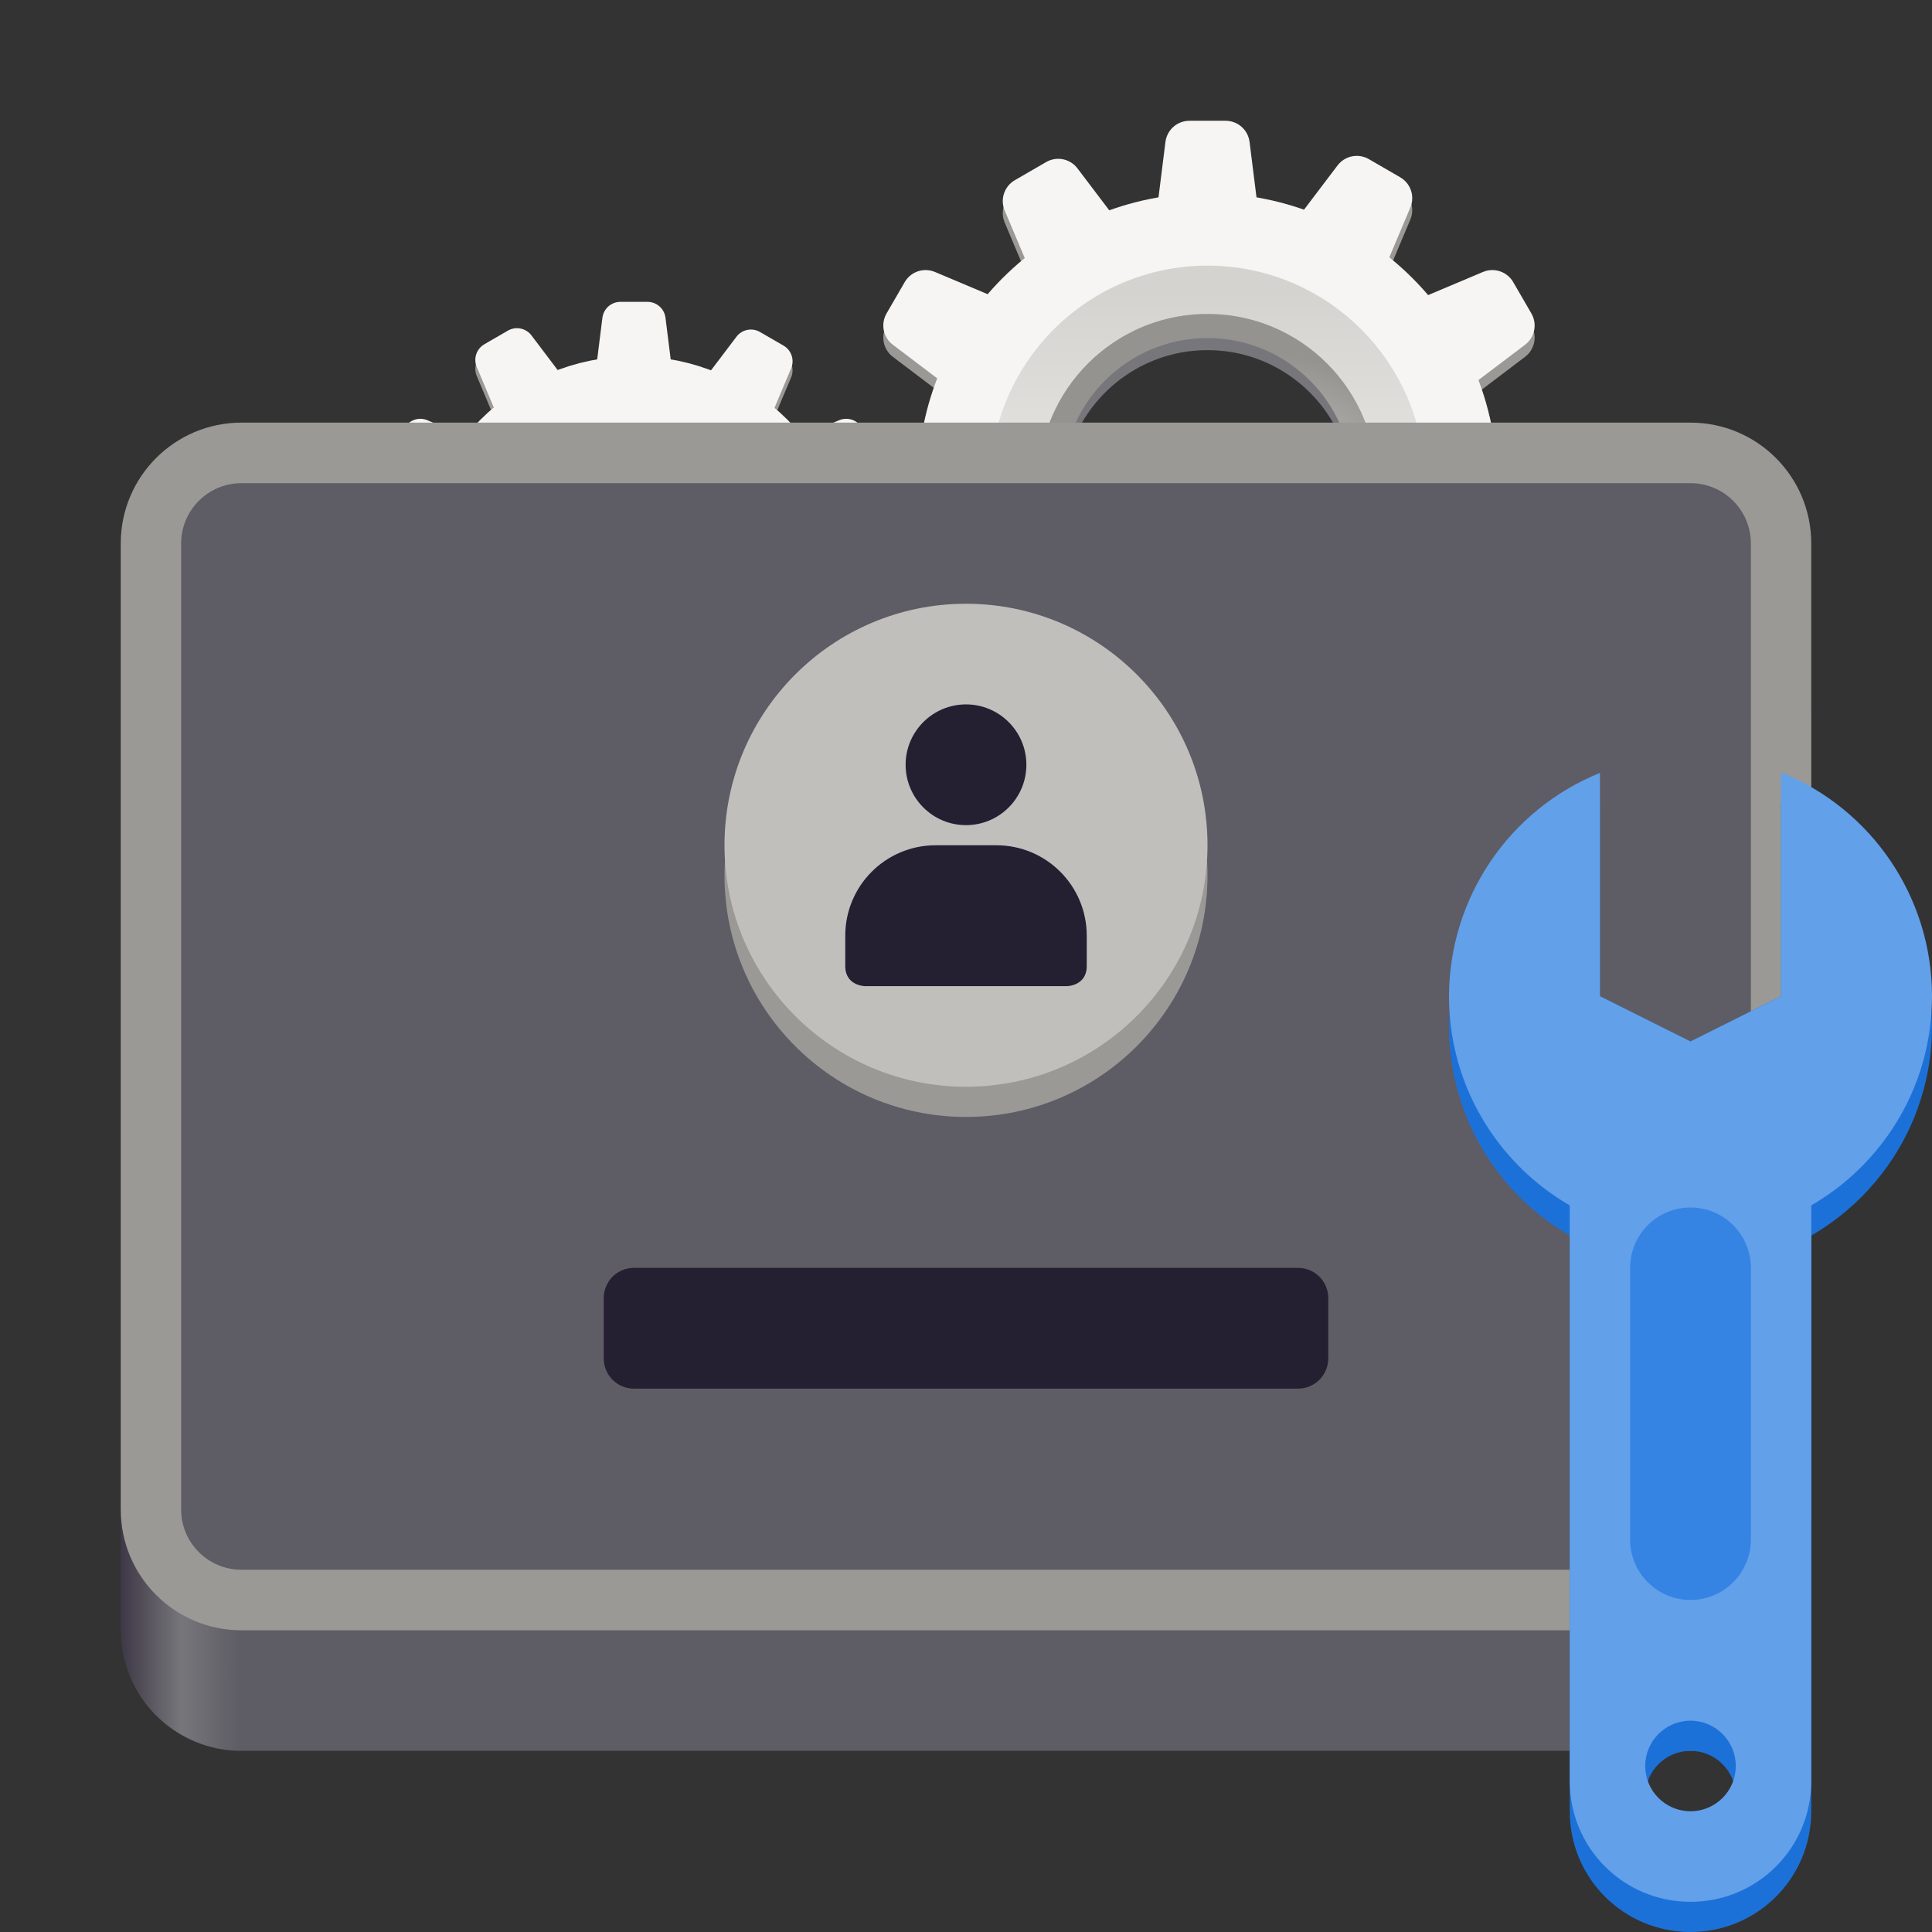 <?xml version="1.0" encoding="UTF-8"?>
<svg height="128px" viewBox="0 0 128 128" width="128px" xmlns="http://www.w3.org/2000/svg" xmlns:xlink="http://www.w3.org/1999/xlink">
    <rect x="0" y="0" width="128" height="128" fill="#333333" stroke="none"/>
    <linearGradient id="a" gradientUnits="userSpaceOnUse" x1="64" x2="64" y1="262.5" y2="232">
        <stop offset="0" stop-color="#9a9996"/>
        <stop offset="1" stop-color="#77767b"/>
    </linearGradient>
    <radialGradient id="b" cx="-243.067" cy="-74.6" gradientUnits="userSpaceOnUse" r="28.267">
        <stop offset="0" stop-color="#d5d3cf"/>
        <stop offset="1" stop-color="#949390"/>
    </radialGradient>
    <linearGradient id="c" gradientUnits="userSpaceOnUse" x1="204" x2="268" y1="-64" y2="-64">
        <stop offset="0" stop-color="#d5d3cf"/>
        <stop offset="1" stop-color="#f6f5f4"/>
    </linearGradient>
    <linearGradient id="d" gradientUnits="userSpaceOnUse" x1="8" x2="120" y1="116" y2="116">
        <stop offset="0" stop-color="#3d3846"/>
        <stop offset="0.036" stop-color="#77767b"/>
        <stop offset="0.071" stop-color="#5e5c64"/>
        <stop offset="0.929" stop-color="#5e5c64"/>
        <stop offset="0.964" stop-color="#77767b"/>
        <stop offset="1" stop-color="#3d3846"/>
    </linearGradient>
    <path d="m 81.199 55.199 h -2.398 l -0.801 -6.398 h 4 z m 0 0" fill="#9a9996" stroke="#9a9996" stroke-linecap="round" stroke-linejoin="round" stroke-width="3.2"/>
    <path d="m 78.801 10.398 h 2.398 l 0.801 6.402 h -4 z m 0 0" fill="#9a9996" stroke="#9a9996" stroke-linecap="round" stroke-linejoin="round" stroke-width="3.2"/>
    <path d="m 667 291.996 h -5.996 l -2.002 -15.996 h 10 z m 0 0" fill="#9a9996" stroke="#9a9996" stroke-linecap="round" stroke-linejoin="round" stroke-width="8" transform="matrix(0 0.4 -0.4 0 174.4 -232.8)"/>
    <path d="m 661.004 180.004 h 5.996 l 2.002 15.996 h -10 z m 0 0" fill="#9a9996" stroke="#9a9996" stroke-linecap="round" stroke-linejoin="round" stroke-width="8" transform="matrix(0 0.4 -0.4 0 174.4 -232.8)"/>
    <path d="m 667.005 292 l -6.003 -0.007 l -2.006 -15.993 l 10.002 -0.001 z m 0 0" fill="#9a9996" stroke="#9a9996" stroke-linecap="round" stroke-linejoin="round" stroke-width="8" transform="matrix(-0.2 0.346 -0.346 -0.2 294.553 -150.016)"/>
    <path d="m 660.999 179.997 l 6.003 0.007 l 1.997 15.998 l -10.002 0.001 z m 0 0" fill="#9a9996" stroke="#9a9996" stroke-linecap="round" stroke-linejoin="round" stroke-width="8" transform="matrix(-0.2 0.346 -0.346 -0.2 294.553 -150.016)"/>
    <path d="m 666.997 292.001 l -5.998 -0.001 l -2.001 -16.006 l 10.01 0.006 z m 0 0" fill="#9a9996" stroke="#9a9996" stroke-linecap="round" stroke-linejoin="round" stroke-width="8" transform="matrix(-0.346 0.2 -0.2 -0.346 357.216 -18.247)"/>
    <path d="m 661.001 180.004 l 5.998 0.001 l 2.006 15.998 l -10.01 -0.006 z m 0 0" fill="#9a9996" stroke="#9a9996" stroke-linecap="round" stroke-linejoin="round" stroke-width="8" transform="matrix(-0.346 0.2 -0.2 -0.346 357.216 -18.247)"/>
    <path d="m 666.999 291.994 l -5.998 0.001 l -2.006 -15.993 l 10.01 -0.006 z m 0 0" fill="#9a9996" stroke="#9a9996" stroke-linecap="round" stroke-linejoin="round" stroke-width="8" transform="matrix(0.346 0.2 -0.2 0.346 -102.816 -181.753)"/>
    <path d="m 660.999 180 l 5.998 -0.001 l 2.011 16.002 l -10.01 0.006 z m 0 0" fill="#9a9996" stroke="#9a9996" stroke-linecap="round" stroke-linejoin="round" stroke-width="8" transform="matrix(0.346 0.2 -0.2 0.346 -102.816 -181.753)"/>
    <path d="m 667.002 291.995 l -6.003 0.007 l -2.001 -16.006 l 10.002 0.001 z m 0 0" fill="#9a9996" stroke="#9a9996" stroke-linecap="round" stroke-linejoin="round" stroke-width="8" transform="matrix(0.2 0.346 -0.346 0.2 28.953 -244.416)"/>
    <path d="m 661.001 180.007 l 6.003 -0.007 l 1.993 16.002 l -10.002 -0.001 z m 0 0" fill="#9a9996" stroke="#9a9996" stroke-linecap="round" stroke-linejoin="round" stroke-width="8" transform="matrix(0.2 0.346 -0.346 0.2 28.953 -244.416)"/>
    <path d="m 81.199 54.398 h -2.398 l -0.801 -6.398 h 4 z m 0 0" fill="#f6f5f4" stroke="#f6f5f4" stroke-linecap="round" stroke-linejoin="round" stroke-width="3.2"/>
    <path d="m 78.801 9.602 h 2.398 l 0.801 6.398 h -4 z m 0 0" fill="#f6f5f4" stroke="#f6f5f4" stroke-linecap="round" stroke-linejoin="round" stroke-width="3.2"/>
    <path d="m 666.998 291.996 h -5.996 l -2.002 -15.996 h 10 z m 0 0" fill="#f6f5f4" stroke="#f6f5f4" stroke-linecap="round" stroke-linejoin="round" stroke-width="8" transform="matrix(0 0.4 -0.4 0 174.4 -233.6)"/>
    <path d="m 661.002 180.004 h 5.996 l 2.002 15.996 h -10 z m 0 0" fill="#f6f5f4" stroke="#f6f5f4" stroke-linecap="round" stroke-linejoin="round" stroke-width="8" transform="matrix(0 0.4 -0.4 0 174.4 -233.6)"/>
    <path d="m 667.003 292.001 l -6.003 -0.007 l -2.006 -15.993 l 10.002 -0.001 z m 0 0" fill="#f6f5f4" stroke="#f6f5f4" stroke-linecap="round" stroke-linejoin="round" stroke-width="8" transform="matrix(-0.2 0.346 -0.346 -0.2 294.553 -150.816)"/>
    <path d="m 660.998 179.998 l 6.003 0.007 l 2.006 15.993 l -10.01 0.006 z m 0 0" fill="#f6f5f4" stroke="#f6f5f4" stroke-linecap="round" stroke-linejoin="round" stroke-width="8" transform="matrix(-0.2 0.346 -0.346 -0.2 294.553 -150.816)"/>
    <path d="m 667.001 291.994 l -6.003 0.007 l -2.001 -16.006 l 10.01 0.006 z m 0 0" fill="#f6f5f4" stroke="#f6f5f4" stroke-linecap="round" stroke-linejoin="round" stroke-width="8" transform="matrix(-0.346 0.2 -0.2 -0.346 357.216 -19.047)"/>
    <path d="m 661 180.006 l 6.003 -0.007 l 2.001 16.006 l -10.01 -0.006 z m 0 0" fill="#f6f5f4" stroke="#f6f5f4" stroke-linecap="round" stroke-linejoin="round" stroke-width="8" transform="matrix(-0.346 0.2 -0.2 -0.346 357.216 -19.047)"/>
    <path d="m 667.003 292.001 l -6.003 -0.007 l -2.006 -15.993 l 10.01 -0.006 z m 0 0" fill="#f6f5f4" stroke="#f6f5f4" stroke-linecap="round" stroke-linejoin="round" stroke-width="8" transform="matrix(0.346 0.2 -0.2 0.346 -102.816 -182.553)"/>
    <path d="m 660.998 179.998 l 6.003 0.007 l 2.006 15.993 l -10.01 0.006 z m 0 0" fill="#f6f5f4" stroke="#f6f5f4" stroke-linecap="round" stroke-linejoin="round" stroke-width="8" transform="matrix(0.346 0.2 -0.2 0.346 -102.816 -182.553)"/>
    <path d="m 667.001 291.994 l -6.003 0.007 l -2.001 -16.006 l 10.01 0.006 z m 0 0" fill="#f6f5f4" stroke="#f6f5f4" stroke-linecap="round" stroke-linejoin="round" stroke-width="8" transform="matrix(0.2 0.346 -0.346 0.2 28.953 -245.216)"/>
    <path d="m 661 180.006 l 6.003 -0.007 l 1.993 16.002 l -10.002 -0.001 z m 0 0" fill="#f6f5f4" stroke="#f6f5f4" stroke-linecap="round" stroke-linejoin="round" stroke-width="8" transform="matrix(0.2 0.346 -0.346 0.2 28.953 -245.216)"/>
    <path d="m 99.996 238.002 c 0 19.883 -16.113 35.996 -35.996 35.996 s -35.996 -16.113 -35.996 -35.996 s 16.113 -36.006 35.996 -36.006 s 35.996 16.123 35.996 36.006 z m 0 0" fill="none" stroke="url(#a)" stroke-width="24" transform="matrix(0.4 0 0 0.4 54.4 -62.4)"/>
    <path d="m 95.199 32 c 0 8.395 -6.805 15.199 -15.199 15.199 s -15.199 -6.805 -15.199 -15.199 s 6.805 -15.199 15.199 -15.199 s 15.199 6.805 15.199 15.199 z m 0 0" fill="none" stroke="#f6f5f4" stroke-width="8"/>
    <g stroke-linejoin="round">
        <path d="m -209.496 -64 c 0 14.639 -11.865 26.504 -26.504 26.504 s -26.504 -11.865 -26.504 -26.504 s 11.865 -26.504 26.504 -26.504 s 26.504 11.865 26.504 26.504 z m -0.01 0 h 0.01 m 0 0" fill="none" stroke="url(#b)" stroke-linecap="square" stroke-width="5" transform="matrix(0 -0.4 -0.4 0 54.4 -62.4)"/>
        <path d="m 268.002 -64 c 0 17.676 -14.326 32.002 -32.002 32.002 c -17.676 0 -32.002 -14.326 -32.002 -32.002 c 0 -17.676 14.326 -32.002 32.002 -32.002 c 17.676 0 32.002 14.326 32.002 32.002 z m 0 0" fill="none" stroke="url(#c)" stroke-linecap="square" stroke-width="8" transform="matrix(0 0.4 -0.4 0 54.4 -62.4)"/>
        <path d="m 42.898 55.398 h -1.797 l -0.602 -4.797 h 3 z m 0 0" fill="#9a9996" stroke="#9a9996" stroke-linecap="round" stroke-width="2.4"/>
        <path d="m 41.102 21.801 h 1.797 l 0.602 4.801 h -3 z m 0 0" fill="#9a9996" stroke="#9a9996" stroke-linecap="round" stroke-width="2.4"/>
        <path d="m 667 292.003 h -6.003 l -1.992 -16.003 h 10 z m 0 0" fill="#9a9996" stroke="#9a9996" stroke-linecap="round" stroke-width="8" transform="matrix(0 0.3 -0.3 0 112.8 -160.6)"/>
        <path d="m 660.997 179.997 h 6.003 l 2.005 16.003 h -10 z m 0 0" fill="#9a9996" stroke="#9a9996" stroke-linecap="round" stroke-width="8" transform="matrix(0 0.3 -0.3 0 112.8 -160.6)"/>
        <path d="m 667.005 292 l -6.003 -0.007 l -2.004 -15.998 l 9.999 0.001 z m 0 0" fill="#9a9996" stroke="#9a9996" stroke-linecap="round" stroke-width="8" transform="matrix(-0.15 0.26 -0.26 -0.15 202.915 -98.512)"/>
        <path d="m 660.994 180.001 l 6.003 0.007 l 2.004 15.998 l -9.999 -0.001 z m 0 0" fill="#9a9996" stroke="#9a9996" stroke-linecap="round" stroke-width="8" transform="matrix(-0.15 0.26 -0.26 -0.15 202.915 -98.512)"/>
        <path d="m 667 292.003 l -5.997 -0.004 l -2.009 -16 l 10.01 0.006 z m 0 0" fill="#9a9996" stroke="#9a9996" stroke-linecap="round" stroke-width="8" transform="matrix(-0.26 0.15 -0.15 -0.26 249.912 0.315)"/>
        <path d="m 660.999 180 l 5.997 0.004 l 2.009 16 l -10.01 -0.006 z m 0 0" fill="#9a9996" stroke="#9a9996" stroke-linecap="round" stroke-width="8" transform="matrix(-0.26 0.15 -0.15 -0.26 249.912 0.315)"/>
        <path d="m 666.996 291.996 l -5.997 0.004 l -2.004 -15.998 l 10.01 -0.006 z m 0 0" fill="#9a9996" stroke="#9a9996" stroke-linecap="round" stroke-width="8" transform="matrix(0.26 0.15 -0.15 0.26 -95.112 -122.315)"/>
        <path d="m 661.003 180.001 l 5.997 -0.004 l 2.004 15.998 l -10.01 0.006 z m 0 0" fill="#9a9996" stroke="#9a9996" stroke-linecap="round" stroke-width="8" transform="matrix(0.26 0.15 -0.15 0.26 -95.112 -122.315)"/>
        <path d="m 666.997 291.992 l -6.003 0.007 l -1.991 -16.004 l 9.999 -0.001 z m 0 0" fill="#9a9996" stroke="#9a9996" stroke-linecap="round" stroke-width="8" transform="matrix(0.15 0.26 -0.26 0.15 3.715 -169.312)"/>
        <path d="m 661.001 180.007 l 6.003 -0.007 l 1.991 16.004 l -9.999 0.001 z m 0 0" fill="#9a9996" stroke="#9a9996" stroke-linecap="round" stroke-width="8" transform="matrix(0.15 0.26 -0.26 0.15 3.715 -169.312)"/>
        <path d="m 42.898 54.801 h -1.797 l -0.602 -4.801 h 3 z m 0 0" fill="#f6f5f4" stroke="#f6f5f4" stroke-linecap="round" stroke-width="2.4"/>
        <path d="m 41.102 21.199 h 1.797 l 0.602 4.801 h -3 z m 0 0" fill="#f6f5f4" stroke="#f6f5f4" stroke-linecap="round" stroke-width="2.4"/>
        <path d="m 666.995 292.003 h -5.99 l -2.005 -16.003 h 10 z m 0 0" fill="#f6f5f4" stroke="#f6f5f4" stroke-linecap="round" stroke-width="8" transform="matrix(0 0.3 -0.3 0 112.8 -161.2)"/>
        <path d="m 661.005 179.997 h 5.99 l 2.005 16.003 h -10 z m 0 0" fill="#f6f5f4" stroke="#f6f5f4" stroke-linecap="round" stroke-width="8" transform="matrix(0 0.3 -0.3 0 112.8 -161.2)"/>
        <path d="m 667 292.003 l -6.003 -0.007 l -2.004 -15.998 l 9.999 0.001 z m 0 0" fill="#f6f5f4" stroke="#f6f5f4" stroke-linecap="round" stroke-width="8" transform="matrix(-0.15 0.26 -0.26 -0.15 202.915 -99.112)"/>
        <path d="m 661 179.997 l 6.003 0.007 l 2.004 15.998 l -10.01 0.006 z m 0 0" fill="#f6f5f4" stroke="#f6f5f4" stroke-linecap="round" stroke-width="8" transform="matrix(-0.15 0.26 -0.26 -0.15 202.915 -99.112)"/>
        <path d="m 667.003 291.996 l -6.003 0.007 l -2.002 -16.011 l 10.01 0.006 z m 0 0" fill="#f6f5f4" stroke="#f6f5f4" stroke-linecap="round" stroke-width="8" transform="matrix(-0.26 0.15 -0.15 -0.26 249.912 -0.285)"/>
        <path d="m 660.997 180.004 l 6.003 -0.007 l 2.002 16.011 l -10.01 -0.006 z m 0 0" fill="#f6f5f4" stroke="#f6f5f4" stroke-linecap="round" stroke-width="8" transform="matrix(-0.26 0.15 -0.15 -0.26 249.912 -0.285)"/>
        <path d="m 667 292.003 l -6.003 -0.007 l -2.004 -15.998 l 10.01 -0.006 z m 0 0" fill="#f6f5f4" stroke="#f6f5f4" stroke-linecap="round" stroke-width="8" transform="matrix(0.26 0.15 -0.15 0.26 -95.112 -122.915)"/>
        <path d="m 661.001 179.996 l 6.003 0.007 l 2.004 15.998 l -10.01 0.006 z m 0 0" fill="#f6f5f4" stroke="#f6f5f4" stroke-linecap="round" stroke-width="8" transform="matrix(0.26 0.15 -0.15 0.26 -95.112 -122.915)"/>
        <path d="m 667.004 291.996 l -6.003 0.007 l -2.002 -16.011 l 10.01 0.006 z m 0 0" fill="#f6f5f4" stroke="#f6f5f4" stroke-linecap="round" stroke-width="8" transform="matrix(0.15 0.26 -0.26 0.15 3.715 -169.912)"/>
        <path d="m 660.997 180.004 l 6.003 -0.007 l 1.991 16.004 l -9.999 0.001 z m 0 0" fill="#f6f5f4" stroke="#f6f5f4" stroke-linecap="round" stroke-width="8" transform="matrix(0.15 0.26 -0.26 0.15 3.715 -169.912)"/>
    </g>
    <path d="m 100.003 238.005 c 0 19.883 -16.12 35.99 -36.003 35.99 s -36.003 -16.107 -36.003 -35.99 c 0 -19.883 16.12 -36.003 36.003 -36.003 s 36.003 16.12 36.003 36.003 z m 0 0" fill="none" stroke="url(#a)" stroke-width="24" transform="matrix(0.3 0 0 0.3 22.8 -32.8)"/>
    <path d="m 53.398 38 c 0 6.297 -5.102 11.398 -11.398 11.398 s -11.398 -5.102 -11.398 -11.398 c 0 -6.297 5.102 -11.398 11.398 -11.398 s 11.398 5.102 11.398 11.398 z m 0 0" fill="none" stroke="#f6f5f4" stroke-width="6"/>
    <path d="m -209.503 -64 c 0 14.635 -11.862 26.497 -26.497 26.497 s -26.497 -11.862 -26.497 -26.497 s 11.862 -26.497 26.497 -26.497 s 26.497 11.862 26.497 26.497 z m 0 0" fill="none" stroke="url(#b)" stroke-linecap="square" stroke-linejoin="round" stroke-width="5" transform="matrix(0 -0.3 -0.3 0 22.8 -32.8)"/>
    <path d="m 16 40 h 96 c 4.418 0 8 3.582 8 8 v 60 c 0 4.418 -3.582 8 -8 8 h -96 c -4.418 0 -8 -3.582 -8 -8 v -60 c 0 -4.418 3.582 -8 8 -8 z m 0 0" fill="url(#d)"/>
    <path d="m 16 28 h 96 c 4.418 0 8 3.582 8 8 v 64.012 c 0 4.418 -3.582 8 -8 8 h -96 c -4.418 0 -8 -3.582 -8 -8 v -64.012 c 0 -4.418 3.582 -8 8 -8 z m 0 0" fill="#9a9996"/>
    <path d="m 16 32.012 h 96 c 2.211 0 4 1.789 4 4 v 63.988 c 0 2.211 -1.789 4 -4 4 h -96 c -2.211 0 -4 -1.789 -4 -4 v -63.988 c 0 -2.211 1.789 -4 4 -4 z m 0 0" fill="#5e5c64"/>
    <path d="m 80 58 c 0 8.836 -7.164 16 -16 16 s -16 -7.164 -16 -16 s 7.164 -16 16 -16 s 16 7.164 16 16 z m 0 0" fill="#9a9996"/>
    <path d="m 80 56 c 0 8.836 -7.164 16 -16 16 s -16 -7.164 -16 -16 s 7.164 -16 16 -16 s 16 7.164 16 16 z m 0 0" fill="#c0bfbc"/>
    <path d="m 64 46.668 c -2.207 0 -4 1.793 -4 4 s 1.793 4 4 4 s 4 -1.793 4 -4 s -1.793 -4 -4 -4 z m -2 9.332 c -3.324 0 -6 2.68 -6 6 v 2 c 0 1.336 1.332 1.336 1.332 1.336 h 13.336 s 1.332 0 1.332 -1.336 v -2 c 0 -3.32 -2.676 -6 -6 -6 z m 0 0" fill="#241f31"/>
    <path d="m 42 84 h 44 c 1.105 0 2 0.895 2 2 v 4 c 0 1.105 -0.895 2 -2 2 h -44 c -1.105 0 -2 -0.895 -2 -2 v -4 c 0 -1.105 0.895 -2 2 -2 z m 0 0" fill="#241f31"/>
    <path d="m 118 53.172 v 12.828 l -6 3 l -6 -3 v -12.793 c -6.031 2.438 -9.984 8.289 -10 14.793 c 0 8.836 7.164 16 16 16 s 16 -7.164 16 -16 c 0 -6.52 -3.957 -12.387 -10 -14.828 z m 0 0" fill="#1c71d8"/>
    <path d="m 118 51.172 v 14.828 l -6 3 l -6 -3 v -14.793 c -6.031 2.438 -9.984 8.289 -10 14.793 c 0 8.836 7.164 16 16 16 s 16 -7.164 16 -16 c 0 -6.52 -3.957 -12.387 -10 -14.828 z m 0 0" fill="#62a0ea"/>
    <path d="m 112 74 c -4.434 0 -8 3.566 -8 8 v 38 c 0 4.434 3.566 8 8 8 c 4.43 0 8 -3.566 8 -8 v -38 c 0 -4.434 -3.57 -8 -8 -8 z m 0 42 c 1.656 0 3 1.344 3 3 s -1.344 3 -3 3 s -3 -1.344 -3 -3 s 1.344 -3 3 -3 z m 0 0" fill="#1c71d8"/>
    <path d="m 112 72 c -4.434 0 -8 3.566 -8 8 v 38 c 0 4.434 3.566 8 8 8 c 4.43 0 8 -3.566 8 -8 v -38 c 0 -4.434 -3.57 -8 -8 -8 z m 0 42 c 1.656 0 3 1.344 3 3 s -1.344 3 -3 3 s -3 -1.344 -3 -3 s 1.344 -3 3 -3 z m 0 0" fill="#62a0ea"/>
    <path d="m 112 80 c 2.207 0 4 1.789 4 4 v 18 c 0 2.211 -1.793 4 -4 4 c -2.211 0 -4 -1.789 -4 -4 v -18 c 0 -2.211 1.789 -4 4 -4 z m 0 0" fill="#3584e4"/>
</svg>
